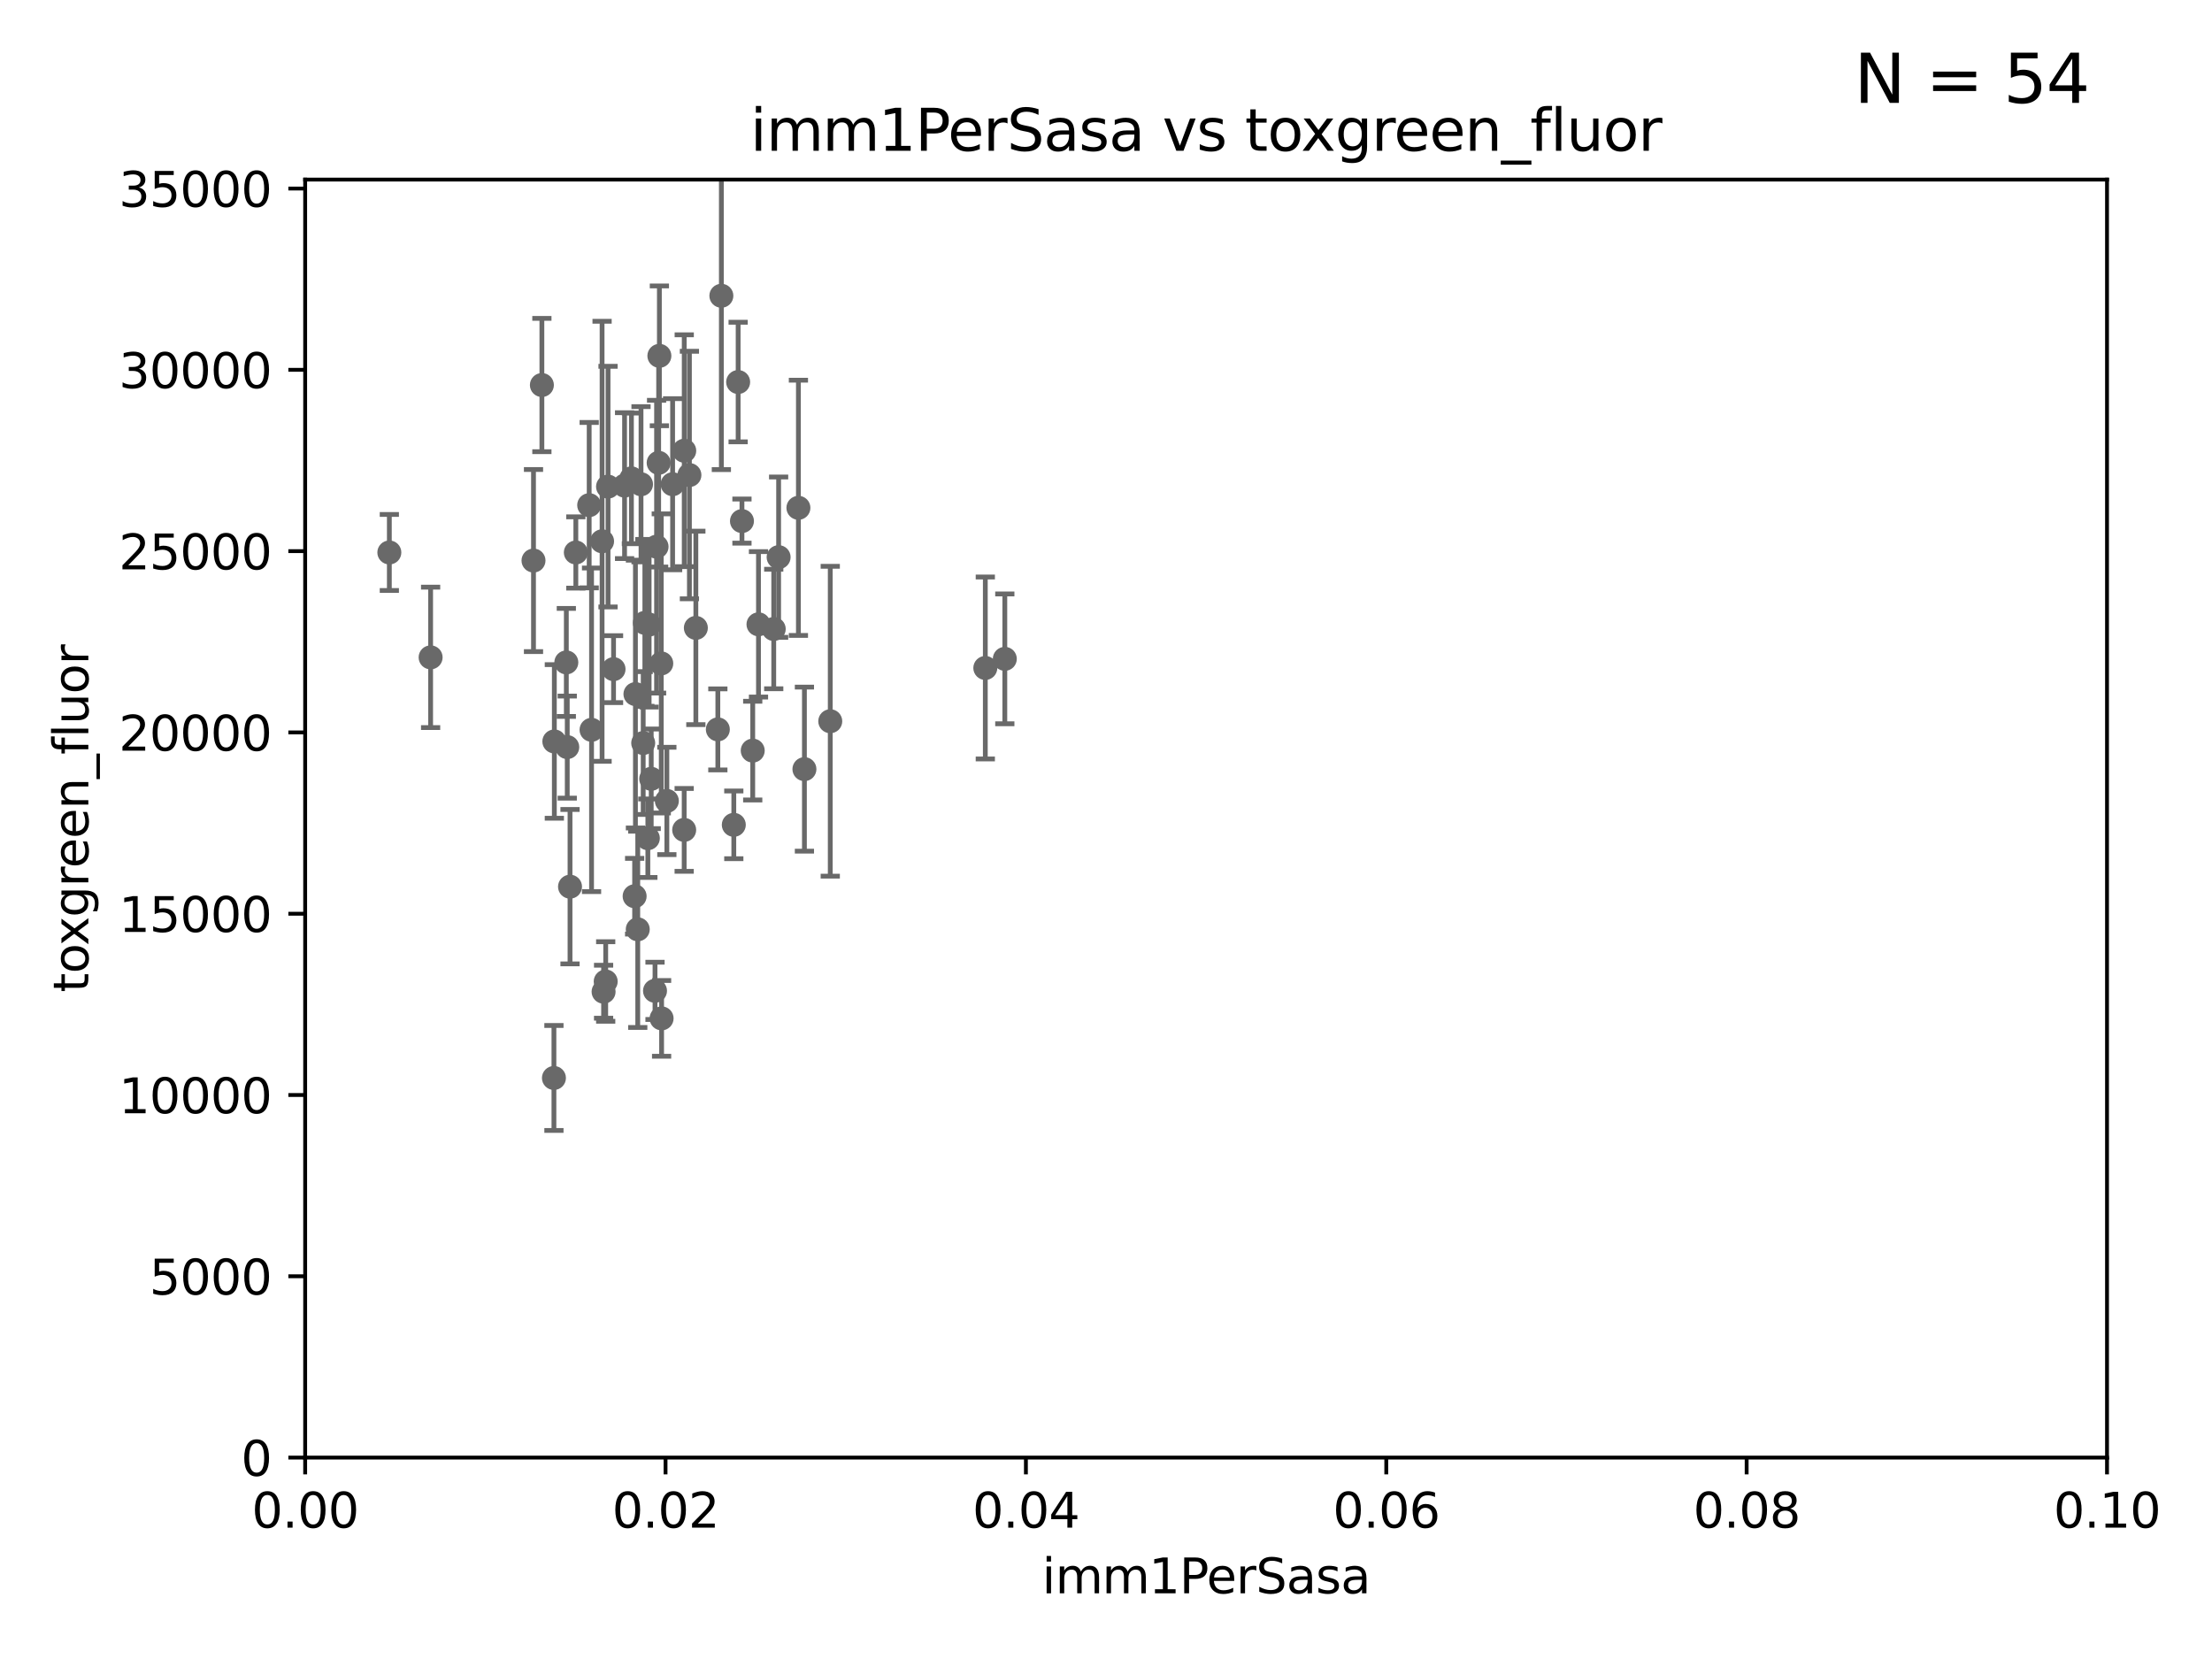 <?xml version="1.0" encoding="utf-8" standalone="no"?>
<!DOCTYPE svg PUBLIC "-//W3C//DTD SVG 1.1//EN"
  "http://www.w3.org/Graphics/SVG/1.1/DTD/svg11.dtd">
<svg xmlns:xlink="http://www.w3.org/1999/xlink" width="460.8pt" height="345.6pt" viewBox="0 0 460.8 345.6" xmlns="http://www.w3.org/2000/svg" version="1.1">
 <defs>
  <style type="text/css">*{stroke-linejoin: round; stroke-linecap: butt}</style>
 </defs>
 <g id="figure_1">
  <g id="patch_1">
   <path d="M 0 345.6 
L 460.8 345.6 
L 460.8 0 
L 0 0 
z
" style="fill: #ffffff"/>
  </g>
  <g id="axes_1">
   <g id="patch_2">
    <path d="M 63.571 303.64 
L 438.93 303.64 
L 438.93 37.411 
L 63.571 37.411 
z
" style="fill: #ffffff"/>
   </g>
   <g id="PathCollection_1">
    <defs>
     <path id="m386f25505a" d="M 0 1.118 
C 0.297 1.118 0.581 1 0.791 0.791 
C 1 0.581 1.118 0.297 1.118 0 
C 1.118 -0.297 1 -0.581 0.791 -0.791 
C 0.581 -1 0.297 -1.118 0 -1.118 
C -0.297 -1.118 -0.581 -1 -0.791 -0.791 
C -1 -0.581 -1.118 -0.297 -1.118 0 
C -1.118 0.297 -1 0.581 -0.791 0.791 
C -0.581 1 -0.297 1.118 0 1.118 
z
" style="stroke: #696969"/>
    </defs>
    <g clip-path="url(#pd15133a2b6)">
     <use xlink:href="#m386f25505a" x="81.107" y="115.09" style="fill: #696969; stroke: #696969"/>
     <use xlink:href="#m386f25505a" x="143.618" y="98.96" style="fill: #696969; stroke: #696969"/>
     <use xlink:href="#m386f25505a" x="154.563" y="108.552" style="fill: #696969; stroke: #696969"/>
     <use xlink:href="#m386f25505a" x="158.007" y="130.059" style="fill: #696969; stroke: #696969"/>
     <use xlink:href="#m386f25505a" x="153.769" y="79.585" style="fill: #696969; stroke: #696969"/>
     <use xlink:href="#m386f25505a" x="118.169" y="155.635" style="fill: #696969; stroke: #696969"/>
     <use xlink:href="#m386f25505a" x="126.179" y="204.462" style="fill: #696969; stroke: #696969"/>
     <use xlink:href="#m386f25505a" x="136.451" y="206.41" style="fill: #696969; stroke: #696969"/>
     <use xlink:href="#m386f25505a" x="142.539" y="93.895" style="fill: #696969; stroke: #696969"/>
     <use xlink:href="#m386f25505a" x="205.259" y="139.15" style="fill: #696969; stroke: #696969"/>
     <use xlink:href="#m386f25505a" x="135.66" y="162.243" style="fill: #696969; stroke: #696969"/>
     <use xlink:href="#m386f25505a" x="115.48" y="154.457" style="fill: #696969; stroke: #696969"/>
     <use xlink:href="#m386f25505a" x="138.918" y="166.847" style="fill: #696969; stroke: #696969"/>
     <use xlink:href="#m386f25505a" x="115.394" y="224.561" style="fill: #696969; stroke: #696969"/>
     <use xlink:href="#m386f25505a" x="127.813" y="139.395" style="fill: #696969; stroke: #696969"/>
     <use xlink:href="#m386f25505a" x="209.321" y="137.251" style="fill: #696969; stroke: #696969"/>
     <use xlink:href="#m386f25505a" x="117.976" y="137.993" style="fill: #696969; stroke: #696969"/>
     <use xlink:href="#m386f25505a" x="152.865" y="171.827" style="fill: #696969; stroke: #696969"/>
     <use xlink:href="#m386f25505a" x="132.856" y="193.597" style="fill: #696969; stroke: #696969"/>
     <use xlink:href="#m386f25505a" x="144.959" y="130.801" style="fill: #696969; stroke: #696969"/>
     <use xlink:href="#m386f25505a" x="132.205" y="186.7" style="fill: #696969; stroke: #696969"/>
     <use xlink:href="#m386f25505a" x="118.746" y="184.712" style="fill: #696969; stroke: #696969"/>
     <use xlink:href="#m386f25505a" x="156.807" y="156.366" style="fill: #696969; stroke: #696969"/>
     <use xlink:href="#m386f25505a" x="172.958" y="150.246" style="fill: #696969; stroke: #696969"/>
     <use xlink:href="#m386f25505a" x="122.738" y="105.234" style="fill: #696969; stroke: #696969"/>
     <use xlink:href="#m386f25505a" x="123.231" y="152.035" style="fill: #696969; stroke: #696969"/>
     <use xlink:href="#m386f25505a" x="131.536" y="99.654" style="fill: #696969; stroke: #696969"/>
     <use xlink:href="#m386f25505a" x="150.273" y="61.614" style="fill: #696969; stroke: #696969"/>
     <use xlink:href="#m386f25505a" x="126.665" y="101.372" style="fill: #696969; stroke: #696969"/>
     <use xlink:href="#m386f25505a" x="89.706" y="136.942" style="fill: #696969; stroke: #696969"/>
     <use xlink:href="#m386f25505a" x="111.138" y="116.772" style="fill: #696969; stroke: #696969"/>
     <use xlink:href="#m386f25505a" x="137.211" y="96.415" style="fill: #696969; stroke: #696969"/>
     <use xlink:href="#m386f25505a" x="119.957" y="115.091" style="fill: #696969; stroke: #696969"/>
     <use xlink:href="#m386f25505a" x="161.183" y="131.033" style="fill: #696969; stroke: #696969"/>
     <use xlink:href="#m386f25505a" x="112.885" y="80.209" style="fill: #696969; stroke: #696969"/>
     <use xlink:href="#m386f25505a" x="130.11" y="101.166" style="fill: #696969; stroke: #696969"/>
     <use xlink:href="#m386f25505a" x="137.361" y="74.129" style="fill: #696969; stroke: #696969"/>
     <use xlink:href="#m386f25505a" x="167.576" y="160.224" style="fill: #696969; stroke: #696969"/>
     <use xlink:href="#m386f25505a" x="149.54" y="151.945" style="fill: #696969; stroke: #696969"/>
     <use xlink:href="#m386f25505a" x="125.424" y="112.761" style="fill: #696969; stroke: #696969"/>
     <use xlink:href="#m386f25505a" x="132.373" y="144.591" style="fill: #696969; stroke: #696969"/>
     <use xlink:href="#m386f25505a" x="140.118" y="100.872" style="fill: #696969; stroke: #696969"/>
     <use xlink:href="#m386f25505a" x="162.201" y="116.067" style="fill: #696969; stroke: #696969"/>
     <use xlink:href="#m386f25505a" x="133.991" y="154.79" style="fill: #696969; stroke: #696969"/>
     <use xlink:href="#m386f25505a" x="133.537" y="100.88" style="fill: #696969; stroke: #696969"/>
     <use xlink:href="#m386f25505a" x="142.527" y="172.883" style="fill: #696969; stroke: #696969"/>
     <use xlink:href="#m386f25505a" x="166.324" y="105.788" style="fill: #696969; stroke: #696969"/>
     <use xlink:href="#m386f25505a" x="134.334" y="129.752" style="fill: #696969; stroke: #696969"/>
     <use xlink:href="#m386f25505a" x="135.226" y="130.114" style="fill: #696969; stroke: #696969"/>
     <use xlink:href="#m386f25505a" x="134.959" y="174.616" style="fill: #696969; stroke: #696969"/>
     <use xlink:href="#m386f25505a" x="136.777" y="113.883" style="fill: #696969; stroke: #696969"/>
     <use xlink:href="#m386f25505a" x="137.755" y="138.203" style="fill: #696969; stroke: #696969"/>
     <use xlink:href="#m386f25505a" x="125.739" y="206.592" style="fill: #696969; stroke: #696969"/>
     <use xlink:href="#m386f25505a" x="137.823" y="212.147" style="fill: #696969; stroke: #696969"/>
    </g>
   </g>
   <g id="matplotlib.axis_1">
    <g id="xtick_1">
     <g id="line2d_1">
      <defs>
       <path id="mc4a227737f" d="M 0 0 
L 0 3.5 
" style="stroke: #000000; stroke-width: 0.8"/>
      </defs>
      <g>
       <use xlink:href="#mc4a227737f" x="63.571" y="303.64" style="stroke: #000000; stroke-width: 0.8"/>
      </g>
     </g>
     <g id="text_1">
      <!-- 0.00 -->
      <g transform="translate(52.438 318.238)scale(0.1 -0.1)">
       <defs>
        <path id="DejaVuSans-30" d="M 2034 4250 
Q 1547 4250 1301 3770 
Q 1056 3291 1056 2328 
Q 1056 1369 1301 889 
Q 1547 409 2034 409 
Q 2525 409 2770 889 
Q 3016 1369 3016 2328 
Q 3016 3291 2770 3770 
Q 2525 4250 2034 4250 
z
M 2034 4750 
Q 2819 4750 3233 4129 
Q 3647 3509 3647 2328 
Q 3647 1150 3233 529 
Q 2819 -91 2034 -91 
Q 1250 -91 836 529 
Q 422 1150 422 2328 
Q 422 3509 836 4129 
Q 1250 4750 2034 4750 
z
" transform="scale(0.016)"/>
        <path id="DejaVuSans-2e" d="M 684 794 
L 1344 794 
L 1344 0 
L 684 0 
L 684 794 
z
" transform="scale(0.016)"/>
       </defs>
       <use xlink:href="#DejaVuSans-30"/>
       <use xlink:href="#DejaVuSans-2e" x="63.623"/>
       <use xlink:href="#DejaVuSans-30" x="95.41"/>
       <use xlink:href="#DejaVuSans-30" x="159.033"/>
      </g>
     </g>
    </g>
    <g id="xtick_2">
     <g id="line2d_2">
      <g>
       <use xlink:href="#mc4a227737f" x="138.643" y="303.64" style="stroke: #000000; stroke-width: 0.8"/>
      </g>
     </g>
     <g id="text_2">
      <!-- 0.02 -->
      <g transform="translate(127.51 318.238)scale(0.1 -0.1)">
       <defs>
        <path id="DejaVuSans-32" d="M 1228 531 
L 3431 531 
L 3431 0 
L 469 0 
L 469 531 
Q 828 903 1448 1529 
Q 2069 2156 2228 2338 
Q 2531 2678 2651 2914 
Q 2772 3150 2772 3378 
Q 2772 3750 2511 3984 
Q 2250 4219 1831 4219 
Q 1534 4219 1204 4116 
Q 875 4013 500 3803 
L 500 4441 
Q 881 4594 1212 4672 
Q 1544 4750 1819 4750 
Q 2544 4750 2975 4387 
Q 3406 4025 3406 3419 
Q 3406 3131 3298 2873 
Q 3191 2616 2906 2266 
Q 2828 2175 2409 1742 
Q 1991 1309 1228 531 
z
" transform="scale(0.016)"/>
       </defs>
       <use xlink:href="#DejaVuSans-30"/>
       <use xlink:href="#DejaVuSans-2e" x="63.623"/>
       <use xlink:href="#DejaVuSans-30" x="95.41"/>
       <use xlink:href="#DejaVuSans-32" x="159.033"/>
      </g>
     </g>
    </g>
    <g id="xtick_3">
     <g id="line2d_3">
      <g>
       <use xlink:href="#mc4a227737f" x="213.715" y="303.64" style="stroke: #000000; stroke-width: 0.8"/>
      </g>
     </g>
     <g id="text_3">
      <!-- 0.04 -->
      <g transform="translate(202.582 318.238)scale(0.1 -0.1)">
       <defs>
        <path id="DejaVuSans-34" d="M 2419 4116 
L 825 1625 
L 2419 1625 
L 2419 4116 
z
M 2253 4666 
L 3047 4666 
L 3047 1625 
L 3713 1625 
L 3713 1100 
L 3047 1100 
L 3047 0 
L 2419 0 
L 2419 1100 
L 313 1100 
L 313 1709 
L 2253 4666 
z
" transform="scale(0.016)"/>
       </defs>
       <use xlink:href="#DejaVuSans-30"/>
       <use xlink:href="#DejaVuSans-2e" x="63.623"/>
       <use xlink:href="#DejaVuSans-30" x="95.41"/>
       <use xlink:href="#DejaVuSans-34" x="159.033"/>
      </g>
     </g>
    </g>
    <g id="xtick_4">
     <g id="line2d_4">
      <g>
       <use xlink:href="#mc4a227737f" x="288.786" y="303.64" style="stroke: #000000; stroke-width: 0.8"/>
      </g>
     </g>
     <g id="text_4">
      <!-- 0.06 -->
      <g transform="translate(277.654 318.238)scale(0.1 -0.1)">
       <defs>
        <path id="DejaVuSans-36" d="M 2113 2584 
Q 1688 2584 1439 2293 
Q 1191 2003 1191 1497 
Q 1191 994 1439 701 
Q 1688 409 2113 409 
Q 2538 409 2786 701 
Q 3034 994 3034 1497 
Q 3034 2003 2786 2293 
Q 2538 2584 2113 2584 
z
M 3366 4563 
L 3366 3988 
Q 3128 4100 2886 4159 
Q 2644 4219 2406 4219 
Q 1781 4219 1451 3797 
Q 1122 3375 1075 2522 
Q 1259 2794 1537 2939 
Q 1816 3084 2150 3084 
Q 2853 3084 3261 2657 
Q 3669 2231 3669 1497 
Q 3669 778 3244 343 
Q 2819 -91 2113 -91 
Q 1303 -91 875 529 
Q 447 1150 447 2328 
Q 447 3434 972 4092 
Q 1497 4750 2381 4750 
Q 2619 4750 2861 4703 
Q 3103 4656 3366 4563 
z
" transform="scale(0.016)"/>
       </defs>
       <use xlink:href="#DejaVuSans-30"/>
       <use xlink:href="#DejaVuSans-2e" x="63.623"/>
       <use xlink:href="#DejaVuSans-30" x="95.41"/>
       <use xlink:href="#DejaVuSans-36" x="159.033"/>
      </g>
     </g>
    </g>
    <g id="xtick_5">
     <g id="line2d_5">
      <g>
       <use xlink:href="#mc4a227737f" x="363.858" y="303.64" style="stroke: #000000; stroke-width: 0.8"/>
      </g>
     </g>
     <g id="text_5">
      <!-- 0.08 -->
      <g transform="translate(352.725 318.238)scale(0.1 -0.1)">
       <defs>
        <path id="DejaVuSans-38" d="M 2034 2216 
Q 1584 2216 1326 1975 
Q 1069 1734 1069 1313 
Q 1069 891 1326 650 
Q 1584 409 2034 409 
Q 2484 409 2743 651 
Q 3003 894 3003 1313 
Q 3003 1734 2745 1975 
Q 2488 2216 2034 2216 
z
M 1403 2484 
Q 997 2584 770 2862 
Q 544 3141 544 3541 
Q 544 4100 942 4425 
Q 1341 4750 2034 4750 
Q 2731 4750 3128 4425 
Q 3525 4100 3525 3541 
Q 3525 3141 3298 2862 
Q 3072 2584 2669 2484 
Q 3125 2378 3379 2068 
Q 3634 1759 3634 1313 
Q 3634 634 3220 271 
Q 2806 -91 2034 -91 
Q 1263 -91 848 271 
Q 434 634 434 1313 
Q 434 1759 690 2068 
Q 947 2378 1403 2484 
z
M 1172 3481 
Q 1172 3119 1398 2916 
Q 1625 2713 2034 2713 
Q 2441 2713 2670 2916 
Q 2900 3119 2900 3481 
Q 2900 3844 2670 4047 
Q 2441 4250 2034 4250 
Q 1625 4250 1398 4047 
Q 1172 3844 1172 3481 
z
" transform="scale(0.016)"/>
       </defs>
       <use xlink:href="#DejaVuSans-30"/>
       <use xlink:href="#DejaVuSans-2e" x="63.623"/>
       <use xlink:href="#DejaVuSans-30" x="95.41"/>
       <use xlink:href="#DejaVuSans-38" x="159.033"/>
      </g>
     </g>
    </g>
    <g id="xtick_6">
     <g id="line2d_6">
      <g>
       <use xlink:href="#mc4a227737f" x="438.93" y="303.64" style="stroke: #000000; stroke-width: 0.8"/>
      </g>
     </g>
     <g id="text_6">
      <!-- 0.10 -->
      <g transform="translate(427.797 318.238)scale(0.1 -0.1)">
       <defs>
        <path id="DejaVuSans-31" d="M 794 531 
L 1825 531 
L 1825 4091 
L 703 3866 
L 703 4441 
L 1819 4666 
L 2450 4666 
L 2450 531 
L 3481 531 
L 3481 0 
L 794 0 
L 794 531 
z
" transform="scale(0.016)"/>
       </defs>
       <use xlink:href="#DejaVuSans-30"/>
       <use xlink:href="#DejaVuSans-2e" x="63.623"/>
       <use xlink:href="#DejaVuSans-31" x="95.41"/>
       <use xlink:href="#DejaVuSans-30" x="159.033"/>
      </g>
     </g>
    </g>
    <g id="text_7">
     <!-- imm1PerSasa -->
     <g transform="translate(217.067 331.917)scale(0.1 -0.1)">
      <defs>
       <path id="DejaVuSans-69" d="M 603 3500 
L 1178 3500 
L 1178 0 
L 603 0 
L 603 3500 
z
M 603 4863 
L 1178 4863 
L 1178 4134 
L 603 4134 
L 603 4863 
z
" transform="scale(0.016)"/>
       <path id="DejaVuSans-6d" d="M 3328 2828 
Q 3544 3216 3844 3400 
Q 4144 3584 4550 3584 
Q 5097 3584 5394 3201 
Q 5691 2819 5691 2113 
L 5691 0 
L 5113 0 
L 5113 2094 
Q 5113 2597 4934 2840 
Q 4756 3084 4391 3084 
Q 3944 3084 3684 2787 
Q 3425 2491 3425 1978 
L 3425 0 
L 2847 0 
L 2847 2094 
Q 2847 2600 2669 2842 
Q 2491 3084 2119 3084 
Q 1678 3084 1418 2786 
Q 1159 2488 1159 1978 
L 1159 0 
L 581 0 
L 581 3500 
L 1159 3500 
L 1159 2956 
Q 1356 3278 1631 3431 
Q 1906 3584 2284 3584 
Q 2666 3584 2933 3390 
Q 3200 3197 3328 2828 
z
" transform="scale(0.016)"/>
       <path id="DejaVuSans-50" d="M 1259 4147 
L 1259 2394 
L 2053 2394 
Q 2494 2394 2734 2622 
Q 2975 2850 2975 3272 
Q 2975 3691 2734 3919 
Q 2494 4147 2053 4147 
L 1259 4147 
z
M 628 4666 
L 2053 4666 
Q 2838 4666 3239 4311 
Q 3641 3956 3641 3272 
Q 3641 2581 3239 2228 
Q 2838 1875 2053 1875 
L 1259 1875 
L 1259 0 
L 628 0 
L 628 4666 
z
" transform="scale(0.016)"/>
       <path id="DejaVuSans-65" d="M 3597 1894 
L 3597 1613 
L 953 1613 
Q 991 1019 1311 708 
Q 1631 397 2203 397 
Q 2534 397 2845 478 
Q 3156 559 3463 722 
L 3463 178 
Q 3153 47 2828 -22 
Q 2503 -91 2169 -91 
Q 1331 -91 842 396 
Q 353 884 353 1716 
Q 353 2575 817 3079 
Q 1281 3584 2069 3584 
Q 2775 3584 3186 3129 
Q 3597 2675 3597 1894 
z
M 3022 2063 
Q 3016 2534 2758 2815 
Q 2500 3097 2075 3097 
Q 1594 3097 1305 2825 
Q 1016 2553 972 2059 
L 3022 2063 
z
" transform="scale(0.016)"/>
       <path id="DejaVuSans-72" d="M 2631 2963 
Q 2534 3019 2420 3045 
Q 2306 3072 2169 3072 
Q 1681 3072 1420 2755 
Q 1159 2438 1159 1844 
L 1159 0 
L 581 0 
L 581 3500 
L 1159 3500 
L 1159 2956 
Q 1341 3275 1631 3429 
Q 1922 3584 2338 3584 
Q 2397 3584 2469 3576 
Q 2541 3569 2628 3553 
L 2631 2963 
z
" transform="scale(0.016)"/>
       <path id="DejaVuSans-53" d="M 3425 4513 
L 3425 3897 
Q 3066 4069 2747 4153 
Q 2428 4238 2131 4238 
Q 1616 4238 1336 4038 
Q 1056 3838 1056 3469 
Q 1056 3159 1242 3001 
Q 1428 2844 1947 2747 
L 2328 2669 
Q 3034 2534 3370 2195 
Q 3706 1856 3706 1288 
Q 3706 609 3251 259 
Q 2797 -91 1919 -91 
Q 1588 -91 1214 -16 
Q 841 59 441 206 
L 441 856 
Q 825 641 1194 531 
Q 1563 422 1919 422 
Q 2459 422 2753 634 
Q 3047 847 3047 1241 
Q 3047 1584 2836 1778 
Q 2625 1972 2144 2069 
L 1759 2144 
Q 1053 2284 737 2584 
Q 422 2884 422 3419 
Q 422 4038 858 4394 
Q 1294 4750 2059 4750 
Q 2388 4750 2728 4690 
Q 3069 4631 3425 4513 
z
" transform="scale(0.016)"/>
       <path id="DejaVuSans-61" d="M 2194 1759 
Q 1497 1759 1228 1600 
Q 959 1441 959 1056 
Q 959 750 1161 570 
Q 1363 391 1709 391 
Q 2188 391 2477 730 
Q 2766 1069 2766 1631 
L 2766 1759 
L 2194 1759 
z
M 3341 1997 
L 3341 0 
L 2766 0 
L 2766 531 
Q 2569 213 2275 61 
Q 1981 -91 1556 -91 
Q 1019 -91 701 211 
Q 384 513 384 1019 
Q 384 1609 779 1909 
Q 1175 2209 1959 2209 
L 2766 2209 
L 2766 2266 
Q 2766 2663 2505 2880 
Q 2244 3097 1772 3097 
Q 1472 3097 1187 3025 
Q 903 2953 641 2809 
L 641 3341 
Q 956 3463 1253 3523 
Q 1550 3584 1831 3584 
Q 2591 3584 2966 3190 
Q 3341 2797 3341 1997 
z
" transform="scale(0.016)"/>
       <path id="DejaVuSans-73" d="M 2834 3397 
L 2834 2853 
Q 2591 2978 2328 3040 
Q 2066 3103 1784 3103 
Q 1356 3103 1142 2972 
Q 928 2841 928 2578 
Q 928 2378 1081 2264 
Q 1234 2150 1697 2047 
L 1894 2003 
Q 2506 1872 2764 1633 
Q 3022 1394 3022 966 
Q 3022 478 2636 193 
Q 2250 -91 1575 -91 
Q 1294 -91 989 -36 
Q 684 19 347 128 
L 347 722 
Q 666 556 975 473 
Q 1284 391 1588 391 
Q 1994 391 2212 530 
Q 2431 669 2431 922 
Q 2431 1156 2273 1281 
Q 2116 1406 1581 1522 
L 1381 1569 
Q 847 1681 609 1914 
Q 372 2147 372 2553 
Q 372 3047 722 3315 
Q 1072 3584 1716 3584 
Q 2034 3584 2315 3537 
Q 2597 3491 2834 3397 
z
" transform="scale(0.016)"/>
      </defs>
      <use xlink:href="#DejaVuSans-69"/>
      <use xlink:href="#DejaVuSans-6d" x="27.783"/>
      <use xlink:href="#DejaVuSans-6d" x="125.195"/>
      <use xlink:href="#DejaVuSans-31" x="222.607"/>
      <use xlink:href="#DejaVuSans-50" x="286.23"/>
      <use xlink:href="#DejaVuSans-65" x="342.908"/>
      <use xlink:href="#DejaVuSans-72" x="404.432"/>
      <use xlink:href="#DejaVuSans-53" x="445.545"/>
      <use xlink:href="#DejaVuSans-61" x="509.021"/>
      <use xlink:href="#DejaVuSans-73" x="570.301"/>
      <use xlink:href="#DejaVuSans-61" x="622.4"/>
     </g>
    </g>
   </g>
   <g id="matplotlib.axis_2">
    <g id="ytick_1">
     <g id="line2d_7">
      <defs>
       <path id="mecf20e021c" d="M 0 0 
L -3.5 0 
" style="stroke: #000000; stroke-width: 0.8"/>
      </defs>
      <g>
       <use xlink:href="#mecf20e021c" x="63.571" y="303.64" style="stroke: #000000; stroke-width: 0.8"/>
      </g>
     </g>
     <g id="text_8">
      <!-- 0 -->
      <g transform="translate(50.209 307.439)scale(0.1 -0.1)">
       <use xlink:href="#DejaVuSans-30"/>
      </g>
     </g>
    </g>
    <g id="ytick_2">
     <g id="line2d_8">
      <g>
       <use xlink:href="#mecf20e021c" x="63.571" y="265.874" style="stroke: #000000; stroke-width: 0.8"/>
      </g>
     </g>
     <g id="text_9">
      <!-- 5000 -->
      <g transform="translate(31.121 269.673)scale(0.1 -0.1)">
       <defs>
        <path id="DejaVuSans-35" d="M 691 4666 
L 3169 4666 
L 3169 4134 
L 1269 4134 
L 1269 2991 
Q 1406 3038 1543 3061 
Q 1681 3084 1819 3084 
Q 2600 3084 3056 2656 
Q 3513 2228 3513 1497 
Q 3513 744 3044 326 
Q 2575 -91 1722 -91 
Q 1428 -91 1123 -41 
Q 819 9 494 109 
L 494 744 
Q 775 591 1075 516 
Q 1375 441 1709 441 
Q 2250 441 2565 725 
Q 2881 1009 2881 1497 
Q 2881 1984 2565 2268 
Q 2250 2553 1709 2553 
Q 1456 2553 1204 2497 
Q 953 2441 691 2322 
L 691 4666 
z
" transform="scale(0.016)"/>
       </defs>
       <use xlink:href="#DejaVuSans-35"/>
       <use xlink:href="#DejaVuSans-30" x="63.623"/>
       <use xlink:href="#DejaVuSans-30" x="127.246"/>
       <use xlink:href="#DejaVuSans-30" x="190.869"/>
      </g>
     </g>
    </g>
    <g id="ytick_3">
     <g id="line2d_9">
      <g>
       <use xlink:href="#mecf20e021c" x="63.571" y="228.108" style="stroke: #000000; stroke-width: 0.8"/>
      </g>
     </g>
     <g id="text_10">
      <!-- 10000 -->
      <g transform="translate(24.759 231.907)scale(0.1 -0.1)">
       <use xlink:href="#DejaVuSans-31"/>
       <use xlink:href="#DejaVuSans-30" x="63.623"/>
       <use xlink:href="#DejaVuSans-30" x="127.246"/>
       <use xlink:href="#DejaVuSans-30" x="190.869"/>
       <use xlink:href="#DejaVuSans-30" x="254.492"/>
      </g>
     </g>
    </g>
    <g id="ytick_4">
     <g id="line2d_10">
      <g>
       <use xlink:href="#mecf20e021c" x="63.571" y="190.342" style="stroke: #000000; stroke-width: 0.8"/>
      </g>
     </g>
     <g id="text_11">
      <!-- 15000 -->
      <g transform="translate(24.759 194.141)scale(0.1 -0.1)">
       <use xlink:href="#DejaVuSans-31"/>
       <use xlink:href="#DejaVuSans-35" x="63.623"/>
       <use xlink:href="#DejaVuSans-30" x="127.246"/>
       <use xlink:href="#DejaVuSans-30" x="190.869"/>
       <use xlink:href="#DejaVuSans-30" x="254.492"/>
      </g>
     </g>
    </g>
    <g id="ytick_5">
     <g id="line2d_11">
      <g>
       <use xlink:href="#mecf20e021c" x="63.571" y="152.576" style="stroke: #000000; stroke-width: 0.8"/>
      </g>
     </g>
     <g id="text_12">
      <!-- 20000 -->
      <g transform="translate(24.759 156.375)scale(0.1 -0.1)">
       <use xlink:href="#DejaVuSans-32"/>
       <use xlink:href="#DejaVuSans-30" x="63.623"/>
       <use xlink:href="#DejaVuSans-30" x="127.246"/>
       <use xlink:href="#DejaVuSans-30" x="190.869"/>
       <use xlink:href="#DejaVuSans-30" x="254.492"/>
      </g>
     </g>
    </g>
    <g id="ytick_6">
     <g id="line2d_12">
      <g>
       <use xlink:href="#mecf20e021c" x="63.571" y="114.81" style="stroke: #000000; stroke-width: 0.8"/>
      </g>
     </g>
     <g id="text_13">
      <!-- 25000 -->
      <g transform="translate(24.759 118.609)scale(0.1 -0.1)">
       <use xlink:href="#DejaVuSans-32"/>
       <use xlink:href="#DejaVuSans-35" x="63.623"/>
       <use xlink:href="#DejaVuSans-30" x="127.246"/>
       <use xlink:href="#DejaVuSans-30" x="190.869"/>
       <use xlink:href="#DejaVuSans-30" x="254.492"/>
      </g>
     </g>
    </g>
    <g id="ytick_7">
     <g id="line2d_13">
      <g>
       <use xlink:href="#mecf20e021c" x="63.571" y="77.044" style="stroke: #000000; stroke-width: 0.8"/>
      </g>
     </g>
     <g id="text_14">
      <!-- 30000 -->
      <g transform="translate(24.759 80.844)scale(0.1 -0.1)">
       <defs>
        <path id="DejaVuSans-33" d="M 2597 2516 
Q 3050 2419 3304 2112 
Q 3559 1806 3559 1356 
Q 3559 666 3084 287 
Q 2609 -91 1734 -91 
Q 1441 -91 1130 -33 
Q 819 25 488 141 
L 488 750 
Q 750 597 1062 519 
Q 1375 441 1716 441 
Q 2309 441 2620 675 
Q 2931 909 2931 1356 
Q 2931 1769 2642 2001 
Q 2353 2234 1838 2234 
L 1294 2234 
L 1294 2753 
L 1863 2753 
Q 2328 2753 2575 2939 
Q 2822 3125 2822 3475 
Q 2822 3834 2567 4026 
Q 2313 4219 1838 4219 
Q 1578 4219 1281 4162 
Q 984 4106 628 3988 
L 628 4550 
Q 988 4650 1302 4700 
Q 1616 4750 1894 4750 
Q 2613 4750 3031 4423 
Q 3450 4097 3450 3541 
Q 3450 3153 3228 2886 
Q 3006 2619 2597 2516 
z
" transform="scale(0.016)"/>
       </defs>
       <use xlink:href="#DejaVuSans-33"/>
       <use xlink:href="#DejaVuSans-30" x="63.623"/>
       <use xlink:href="#DejaVuSans-30" x="127.246"/>
       <use xlink:href="#DejaVuSans-30" x="190.869"/>
       <use xlink:href="#DejaVuSans-30" x="254.492"/>
      </g>
     </g>
    </g>
    <g id="ytick_8">
     <g id="line2d_14">
      <g>
       <use xlink:href="#mecf20e021c" x="63.571" y="39.278" style="stroke: #000000; stroke-width: 0.8"/>
      </g>
     </g>
     <g id="text_15">
      <!-- 35000 -->
      <g transform="translate(24.759 43.078)scale(0.1 -0.1)">
       <use xlink:href="#DejaVuSans-33"/>
       <use xlink:href="#DejaVuSans-35" x="63.623"/>
       <use xlink:href="#DejaVuSans-30" x="127.246"/>
       <use xlink:href="#DejaVuSans-30" x="190.869"/>
       <use xlink:href="#DejaVuSans-30" x="254.492"/>
      </g>
     </g>
    </g>
    <g id="text_16">
     <!-- toxgreen_fluor -->
     <g transform="translate(18.401 206.72)rotate(-90)scale(0.1 -0.1)">
      <defs>
       <path id="DejaVuSans-74" d="M 1172 4494 
L 1172 3500 
L 2356 3500 
L 2356 3053 
L 1172 3053 
L 1172 1153 
Q 1172 725 1289 603 
Q 1406 481 1766 481 
L 2356 481 
L 2356 0 
L 1766 0 
Q 1100 0 847 248 
Q 594 497 594 1153 
L 594 3053 
L 172 3053 
L 172 3500 
L 594 3500 
L 594 4494 
L 1172 4494 
z
" transform="scale(0.016)"/>
       <path id="DejaVuSans-6f" d="M 1959 3097 
Q 1497 3097 1228 2736 
Q 959 2375 959 1747 
Q 959 1119 1226 758 
Q 1494 397 1959 397 
Q 2419 397 2687 759 
Q 2956 1122 2956 1747 
Q 2956 2369 2687 2733 
Q 2419 3097 1959 3097 
z
M 1959 3584 
Q 2709 3584 3137 3096 
Q 3566 2609 3566 1747 
Q 3566 888 3137 398 
Q 2709 -91 1959 -91 
Q 1206 -91 779 398 
Q 353 888 353 1747 
Q 353 2609 779 3096 
Q 1206 3584 1959 3584 
z
" transform="scale(0.016)"/>
       <path id="DejaVuSans-78" d="M 3513 3500 
L 2247 1797 
L 3578 0 
L 2900 0 
L 1881 1375 
L 863 0 
L 184 0 
L 1544 1831 
L 300 3500 
L 978 3500 
L 1906 2253 
L 2834 3500 
L 3513 3500 
z
" transform="scale(0.016)"/>
       <path id="DejaVuSans-67" d="M 2906 1791 
Q 2906 2416 2648 2759 
Q 2391 3103 1925 3103 
Q 1463 3103 1205 2759 
Q 947 2416 947 1791 
Q 947 1169 1205 825 
Q 1463 481 1925 481 
Q 2391 481 2648 825 
Q 2906 1169 2906 1791 
z
M 3481 434 
Q 3481 -459 3084 -895 
Q 2688 -1331 1869 -1331 
Q 1566 -1331 1297 -1286 
Q 1028 -1241 775 -1147 
L 775 -588 
Q 1028 -725 1275 -790 
Q 1522 -856 1778 -856 
Q 2344 -856 2625 -561 
Q 2906 -266 2906 331 
L 2906 616 
Q 2728 306 2450 153 
Q 2172 0 1784 0 
Q 1141 0 747 490 
Q 353 981 353 1791 
Q 353 2603 747 3093 
Q 1141 3584 1784 3584 
Q 2172 3584 2450 3431 
Q 2728 3278 2906 2969 
L 2906 3500 
L 3481 3500 
L 3481 434 
z
" transform="scale(0.016)"/>
       <path id="DejaVuSans-6e" d="M 3513 2113 
L 3513 0 
L 2938 0 
L 2938 2094 
Q 2938 2591 2744 2837 
Q 2550 3084 2163 3084 
Q 1697 3084 1428 2787 
Q 1159 2491 1159 1978 
L 1159 0 
L 581 0 
L 581 3500 
L 1159 3500 
L 1159 2956 
Q 1366 3272 1645 3428 
Q 1925 3584 2291 3584 
Q 2894 3584 3203 3211 
Q 3513 2838 3513 2113 
z
" transform="scale(0.016)"/>
       <path id="DejaVuSans-5f" d="M 3263 -1063 
L 3263 -1509 
L -63 -1509 
L -63 -1063 
L 3263 -1063 
z
" transform="scale(0.016)"/>
       <path id="DejaVuSans-66" d="M 2375 4863 
L 2375 4384 
L 1825 4384 
Q 1516 4384 1395 4259 
Q 1275 4134 1275 3809 
L 1275 3500 
L 2222 3500 
L 2222 3053 
L 1275 3053 
L 1275 0 
L 697 0 
L 697 3053 
L 147 3053 
L 147 3500 
L 697 3500 
L 697 3744 
Q 697 4328 969 4595 
Q 1241 4863 1831 4863 
L 2375 4863 
z
" transform="scale(0.016)"/>
       <path id="DejaVuSans-6c" d="M 603 4863 
L 1178 4863 
L 1178 0 
L 603 0 
L 603 4863 
z
" transform="scale(0.016)"/>
       <path id="DejaVuSans-75" d="M 544 1381 
L 544 3500 
L 1119 3500 
L 1119 1403 
Q 1119 906 1312 657 
Q 1506 409 1894 409 
Q 2359 409 2629 706 
Q 2900 1003 2900 1516 
L 2900 3500 
L 3475 3500 
L 3475 0 
L 2900 0 
L 2900 538 
Q 2691 219 2414 64 
Q 2138 -91 1772 -91 
Q 1169 -91 856 284 
Q 544 659 544 1381 
z
M 1991 3584 
L 1991 3584 
z
" transform="scale(0.016)"/>
      </defs>
      <use xlink:href="#DejaVuSans-74"/>
      <use xlink:href="#DejaVuSans-6f" x="39.209"/>
      <use xlink:href="#DejaVuSans-78" x="97.266"/>
      <use xlink:href="#DejaVuSans-67" x="156.445"/>
      <use xlink:href="#DejaVuSans-72" x="219.922"/>
      <use xlink:href="#DejaVuSans-65" x="258.785"/>
      <use xlink:href="#DejaVuSans-65" x="320.309"/>
      <use xlink:href="#DejaVuSans-6e" x="381.832"/>
      <use xlink:href="#DejaVuSans-5f" x="445.211"/>
      <use xlink:href="#DejaVuSans-66" x="495.211"/>
      <use xlink:href="#DejaVuSans-6c" x="530.416"/>
      <use xlink:href="#DejaVuSans-75" x="558.199"/>
      <use xlink:href="#DejaVuSans-6f" x="621.578"/>
      <use xlink:href="#DejaVuSans-72" x="682.76"/>
     </g>
    </g>
   </g>
   <g id="LineCollection_1">
    <path d="M 81.107 123.008 
L 81.107 107.171 
" clip-path="url(#pd15133a2b6)" style="fill: none; stroke: #696969"/>
    <path d="M 143.618 124.744 
L 143.618 73.175 
" clip-path="url(#pd15133a2b6)" style="fill: none; stroke: #696969"/>
    <path d="M 154.563 113.148 
L 154.563 103.957 
" clip-path="url(#pd15133a2b6)" style="fill: none; stroke: #696969"/>
    <path d="M 158.007 145.209 
L 158.007 114.909 
" clip-path="url(#pd15133a2b6)" style="fill: none; stroke: #696969"/>
    <path d="M 153.769 92.04 
L 153.769 67.13 
" clip-path="url(#pd15133a2b6)" style="fill: none; stroke: #696969"/>
    <path d="M 118.169 166.268 
L 118.169 145.002 
" clip-path="url(#pd15133a2b6)" style="fill: none; stroke: #696969"/>
    <path d="M 126.179 212.746 
L 126.179 196.178 
" clip-path="url(#pd15133a2b6)" style="fill: none; stroke: #696969"/>
    <path d="M 136.451 212.375 
L 136.451 200.445 
" clip-path="url(#pd15133a2b6)" style="fill: none; stroke: #696969"/>
    <path d="M 142.539 118.044 
L 142.539 69.747 
" clip-path="url(#pd15133a2b6)" style="fill: none; stroke: #696969"/>
    <path d="M 205.259 158.1 
L 205.259 120.201 
" clip-path="url(#pd15133a2b6)" style="fill: none; stroke: #696969"/>
    <path d="M 135.66 172.618 
L 135.66 151.867 
" clip-path="url(#pd15133a2b6)" style="fill: none; stroke: #696969"/>
    <path d="M 115.48 170.456 
L 115.48 138.458 
" clip-path="url(#pd15133a2b6)" style="fill: none; stroke: #696969"/>
    <path d="M 138.918 178.027 
L 138.918 155.668 
" clip-path="url(#pd15133a2b6)" style="fill: none; stroke: #696969"/>
    <path d="M 115.394 235.496 
L 115.394 213.627 
" clip-path="url(#pd15133a2b6)" style="fill: none; stroke: #696969"/>
    <path d="M 127.813 146.369 
L 127.813 132.42 
" clip-path="url(#pd15133a2b6)" style="fill: none; stroke: #696969"/>
    <path d="M 209.321 150.773 
L 209.321 123.729 
" clip-path="url(#pd15133a2b6)" style="fill: none; stroke: #696969"/>
    <path d="M 117.976 149.246 
L 117.976 126.741 
" clip-path="url(#pd15133a2b6)" style="fill: none; stroke: #696969"/>
    <path d="M 152.865 178.879 
L 152.865 164.775 
" clip-path="url(#pd15133a2b6)" style="fill: none; stroke: #696969"/>
    <path d="M 132.856 214.035 
L 132.856 173.16 
" clip-path="url(#pd15133a2b6)" style="fill: none; stroke: #696969"/>
    <path d="M 144.959 150.951 
L 144.959 110.652 
" clip-path="url(#pd15133a2b6)" style="fill: none; stroke: #696969"/>
    <path d="M 132.205 194.587 
L 132.205 178.814 
" clip-path="url(#pd15133a2b6)" style="fill: none; stroke: #696969"/>
    <path d="M 118.746 200.794 
L 118.746 168.63 
" clip-path="url(#pd15133a2b6)" style="fill: none; stroke: #696969"/>
    <path d="M 156.807 166.65 
L 156.807 146.083 
" clip-path="url(#pd15133a2b6)" style="fill: none; stroke: #696969"/>
    <path d="M 172.958 182.519 
L 172.958 117.972 
" clip-path="url(#pd15133a2b6)" style="fill: none; stroke: #696969"/>
    <path d="M 122.738 122.461 
L 122.738 88.007 
" clip-path="url(#pd15133a2b6)" style="fill: none; stroke: #696969"/>
    <path d="M 123.231 185.743 
L 123.231 118.327 
" clip-path="url(#pd15133a2b6)" style="fill: none; stroke: #696969"/>
    <path d="M 131.536 113.257 
L 131.536 86.051 
" clip-path="url(#pd15133a2b6)" style="fill: none; stroke: #696969"/>
    <path d="M 150.273 97.825 
L 150.273 25.402 
" clip-path="url(#pd15133a2b6)" style="fill: none; stroke: #696969"/>
    <path d="M 126.665 126.436 
L 126.665 76.309 
" clip-path="url(#pd15133a2b6)" style="fill: none; stroke: #696969"/>
    <path d="M 89.706 151.57 
L 89.706 122.315 
" clip-path="url(#pd15133a2b6)" style="fill: none; stroke: #696969"/>
    <path d="M 111.138 135.741 
L 111.138 97.804 
" clip-path="url(#pd15133a2b6)" style="fill: none; stroke: #696969"/>
    <path d="M 137.211 118.115 
L 137.211 74.714 
" clip-path="url(#pd15133a2b6)" style="fill: none; stroke: #696969"/>
    <path d="M 119.957 122.516 
L 119.957 107.666 
" clip-path="url(#pd15133a2b6)" style="fill: none; stroke: #696969"/>
    <path d="M 161.183 143.479 
L 161.183 118.586 
" clip-path="url(#pd15133a2b6)" style="fill: none; stroke: #696969"/>
    <path d="M 112.885 94.094 
L 112.885 66.324 
" clip-path="url(#pd15133a2b6)" style="fill: none; stroke: #696969"/>
    <path d="M 130.11 116.358 
L 130.11 85.973 
" clip-path="url(#pd15133a2b6)" style="fill: none; stroke: #696969"/>
    <path d="M 137.361 88.692 
L 137.361 59.566 
" clip-path="url(#pd15133a2b6)" style="fill: none; stroke: #696969"/>
    <path d="M 167.576 177.314 
L 167.576 143.135 
" clip-path="url(#pd15133a2b6)" style="fill: none; stroke: #696969"/>
    <path d="M 149.54 160.385 
L 149.54 143.505 
" clip-path="url(#pd15133a2b6)" style="fill: none; stroke: #696969"/>
    <path d="M 125.424 158.597 
L 125.424 66.926 
" clip-path="url(#pd15133a2b6)" style="fill: none; stroke: #696969"/>
    <path d="M 132.373 172.484 
L 132.373 116.697 
" clip-path="url(#pd15133a2b6)" style="fill: none; stroke: #696969"/>
    <path d="M 140.118 118.692 
L 140.118 83.052 
" clip-path="url(#pd15133a2b6)" style="fill: none; stroke: #696969"/>
    <path d="M 162.201 132.771 
L 162.201 99.364 
" clip-path="url(#pd15133a2b6)" style="fill: none; stroke: #696969"/>
    <path d="M 133.991 169.67 
L 133.991 139.91 
" clip-path="url(#pd15133a2b6)" style="fill: none; stroke: #696969"/>
    <path d="M 133.537 117.048 
L 133.537 84.711 
" clip-path="url(#pd15133a2b6)" style="fill: none; stroke: #696969"/>
    <path d="M 142.527 181.512 
L 142.527 164.255 
" clip-path="url(#pd15133a2b6)" style="fill: none; stroke: #696969"/>
    <path d="M 166.324 132.373 
L 166.324 79.202 
" clip-path="url(#pd15133a2b6)" style="fill: none; stroke: #696969"/>
    <path d="M 134.334 147.136 
L 134.334 112.367 
" clip-path="url(#pd15133a2b6)" style="fill: none; stroke: #696969"/>
    <path d="M 135.226 147.286 
L 135.226 112.943 
" clip-path="url(#pd15133a2b6)" style="fill: none; stroke: #696969"/>
    <path d="M 134.959 182.79 
L 134.959 166.441 
" clip-path="url(#pd15133a2b6)" style="fill: none; stroke: #696969"/>
    <path d="M 136.777 144.378 
L 136.777 83.389 
" clip-path="url(#pd15133a2b6)" style="fill: none; stroke: #696969"/>
    <path d="M 137.755 169.362 
L 137.755 107.043 
" clip-path="url(#pd15133a2b6)" style="fill: none; stroke: #696969"/>
    <path d="M 125.739 212.112 
L 125.739 201.073 
" clip-path="url(#pd15133a2b6)" style="fill: none; stroke: #696969"/>
    <path d="M 137.823 220.035 
L 137.823 204.259 
" clip-path="url(#pd15133a2b6)" style="fill: none; stroke: #696969"/>
   </g>
   <g id="line2d_15">
    <defs>
     <path id="m08aa237aa7" d="M 2 0 
L -2 -0 
" style="stroke: #696969"/>
    </defs>
    <g clip-path="url(#pd15133a2b6)">
     <use xlink:href="#m08aa237aa7" x="81.107" y="123.008" style="fill: #696969; stroke: #696969"/>
     <use xlink:href="#m08aa237aa7" x="143.618" y="124.744" style="fill: #696969; stroke: #696969"/>
     <use xlink:href="#m08aa237aa7" x="154.563" y="113.148" style="fill: #696969; stroke: #696969"/>
     <use xlink:href="#m08aa237aa7" x="158.007" y="145.209" style="fill: #696969; stroke: #696969"/>
     <use xlink:href="#m08aa237aa7" x="153.769" y="92.04" style="fill: #696969; stroke: #696969"/>
     <use xlink:href="#m08aa237aa7" x="118.169" y="166.268" style="fill: #696969; stroke: #696969"/>
     <use xlink:href="#m08aa237aa7" x="126.179" y="212.746" style="fill: #696969; stroke: #696969"/>
     <use xlink:href="#m08aa237aa7" x="136.451" y="212.375" style="fill: #696969; stroke: #696969"/>
     <use xlink:href="#m08aa237aa7" x="142.539" y="118.044" style="fill: #696969; stroke: #696969"/>
     <use xlink:href="#m08aa237aa7" x="205.259" y="158.1" style="fill: #696969; stroke: #696969"/>
     <use xlink:href="#m08aa237aa7" x="135.66" y="172.618" style="fill: #696969; stroke: #696969"/>
     <use xlink:href="#m08aa237aa7" x="115.48" y="170.456" style="fill: #696969; stroke: #696969"/>
     <use xlink:href="#m08aa237aa7" x="138.918" y="178.027" style="fill: #696969; stroke: #696969"/>
     <use xlink:href="#m08aa237aa7" x="115.394" y="235.496" style="fill: #696969; stroke: #696969"/>
     <use xlink:href="#m08aa237aa7" x="127.813" y="146.369" style="fill: #696969; stroke: #696969"/>
     <use xlink:href="#m08aa237aa7" x="209.321" y="150.773" style="fill: #696969; stroke: #696969"/>
     <use xlink:href="#m08aa237aa7" x="117.976" y="149.246" style="fill: #696969; stroke: #696969"/>
     <use xlink:href="#m08aa237aa7" x="152.865" y="178.879" style="fill: #696969; stroke: #696969"/>
     <use xlink:href="#m08aa237aa7" x="132.856" y="214.035" style="fill: #696969; stroke: #696969"/>
     <use xlink:href="#m08aa237aa7" x="144.959" y="150.951" style="fill: #696969; stroke: #696969"/>
     <use xlink:href="#m08aa237aa7" x="132.205" y="194.587" style="fill: #696969; stroke: #696969"/>
     <use xlink:href="#m08aa237aa7" x="118.746" y="200.794" style="fill: #696969; stroke: #696969"/>
     <use xlink:href="#m08aa237aa7" x="156.807" y="166.65" style="fill: #696969; stroke: #696969"/>
     <use xlink:href="#m08aa237aa7" x="172.958" y="182.519" style="fill: #696969; stroke: #696969"/>
     <use xlink:href="#m08aa237aa7" x="122.738" y="122.461" style="fill: #696969; stroke: #696969"/>
     <use xlink:href="#m08aa237aa7" x="123.231" y="185.743" style="fill: #696969; stroke: #696969"/>
     <use xlink:href="#m08aa237aa7" x="131.536" y="113.257" style="fill: #696969; stroke: #696969"/>
     <use xlink:href="#m08aa237aa7" x="150.273" y="97.825" style="fill: #696969; stroke: #696969"/>
     <use xlink:href="#m08aa237aa7" x="126.665" y="126.436" style="fill: #696969; stroke: #696969"/>
     <use xlink:href="#m08aa237aa7" x="89.706" y="151.57" style="fill: #696969; stroke: #696969"/>
     <use xlink:href="#m08aa237aa7" x="111.138" y="135.741" style="fill: #696969; stroke: #696969"/>
     <use xlink:href="#m08aa237aa7" x="137.211" y="118.115" style="fill: #696969; stroke: #696969"/>
     <use xlink:href="#m08aa237aa7" x="119.957" y="122.516" style="fill: #696969; stroke: #696969"/>
     <use xlink:href="#m08aa237aa7" x="161.183" y="143.479" style="fill: #696969; stroke: #696969"/>
     <use xlink:href="#m08aa237aa7" x="112.885" y="94.094" style="fill: #696969; stroke: #696969"/>
     <use xlink:href="#m08aa237aa7" x="130.11" y="116.358" style="fill: #696969; stroke: #696969"/>
     <use xlink:href="#m08aa237aa7" x="137.361" y="88.692" style="fill: #696969; stroke: #696969"/>
     <use xlink:href="#m08aa237aa7" x="167.576" y="177.314" style="fill: #696969; stroke: #696969"/>
     <use xlink:href="#m08aa237aa7" x="149.54" y="160.385" style="fill: #696969; stroke: #696969"/>
     <use xlink:href="#m08aa237aa7" x="125.424" y="158.597" style="fill: #696969; stroke: #696969"/>
     <use xlink:href="#m08aa237aa7" x="132.373" y="172.484" style="fill: #696969; stroke: #696969"/>
     <use xlink:href="#m08aa237aa7" x="140.118" y="118.692" style="fill: #696969; stroke: #696969"/>
     <use xlink:href="#m08aa237aa7" x="162.201" y="132.771" style="fill: #696969; stroke: #696969"/>
     <use xlink:href="#m08aa237aa7" x="133.991" y="169.67" style="fill: #696969; stroke: #696969"/>
     <use xlink:href="#m08aa237aa7" x="133.537" y="117.048" style="fill: #696969; stroke: #696969"/>
     <use xlink:href="#m08aa237aa7" x="142.527" y="181.512" style="fill: #696969; stroke: #696969"/>
     <use xlink:href="#m08aa237aa7" x="166.324" y="132.373" style="fill: #696969; stroke: #696969"/>
     <use xlink:href="#m08aa237aa7" x="134.334" y="147.136" style="fill: #696969; stroke: #696969"/>
     <use xlink:href="#m08aa237aa7" x="135.226" y="147.286" style="fill: #696969; stroke: #696969"/>
     <use xlink:href="#m08aa237aa7" x="134.959" y="182.79" style="fill: #696969; stroke: #696969"/>
     <use xlink:href="#m08aa237aa7" x="136.777" y="144.378" style="fill: #696969; stroke: #696969"/>
     <use xlink:href="#m08aa237aa7" x="137.755" y="169.362" style="fill: #696969; stroke: #696969"/>
     <use xlink:href="#m08aa237aa7" x="125.739" y="212.112" style="fill: #696969; stroke: #696969"/>
     <use xlink:href="#m08aa237aa7" x="137.823" y="220.035" style="fill: #696969; stroke: #696969"/>
    </g>
   </g>
   <g id="line2d_16">
    <g clip-path="url(#pd15133a2b6)">
     <use xlink:href="#m08aa237aa7" x="81.107" y="107.171" style="fill: #696969; stroke: #696969"/>
     <use xlink:href="#m08aa237aa7" x="143.618" y="73.175" style="fill: #696969; stroke: #696969"/>
     <use xlink:href="#m08aa237aa7" x="154.563" y="103.957" style="fill: #696969; stroke: #696969"/>
     <use xlink:href="#m08aa237aa7" x="158.007" y="114.909" style="fill: #696969; stroke: #696969"/>
     <use xlink:href="#m08aa237aa7" x="153.769" y="67.13" style="fill: #696969; stroke: #696969"/>
     <use xlink:href="#m08aa237aa7" x="118.169" y="145.002" style="fill: #696969; stroke: #696969"/>
     <use xlink:href="#m08aa237aa7" x="126.179" y="196.178" style="fill: #696969; stroke: #696969"/>
     <use xlink:href="#m08aa237aa7" x="136.451" y="200.445" style="fill: #696969; stroke: #696969"/>
     <use xlink:href="#m08aa237aa7" x="142.539" y="69.747" style="fill: #696969; stroke: #696969"/>
     <use xlink:href="#m08aa237aa7" x="205.259" y="120.201" style="fill: #696969; stroke: #696969"/>
     <use xlink:href="#m08aa237aa7" x="135.66" y="151.867" style="fill: #696969; stroke: #696969"/>
     <use xlink:href="#m08aa237aa7" x="115.48" y="138.458" style="fill: #696969; stroke: #696969"/>
     <use xlink:href="#m08aa237aa7" x="138.918" y="155.668" style="fill: #696969; stroke: #696969"/>
     <use xlink:href="#m08aa237aa7" x="115.394" y="213.627" style="fill: #696969; stroke: #696969"/>
     <use xlink:href="#m08aa237aa7" x="127.813" y="132.42" style="fill: #696969; stroke: #696969"/>
     <use xlink:href="#m08aa237aa7" x="209.321" y="123.729" style="fill: #696969; stroke: #696969"/>
     <use xlink:href="#m08aa237aa7" x="117.976" y="126.741" style="fill: #696969; stroke: #696969"/>
     <use xlink:href="#m08aa237aa7" x="152.865" y="164.775" style="fill: #696969; stroke: #696969"/>
     <use xlink:href="#m08aa237aa7" x="132.856" y="173.16" style="fill: #696969; stroke: #696969"/>
     <use xlink:href="#m08aa237aa7" x="144.959" y="110.652" style="fill: #696969; stroke: #696969"/>
     <use xlink:href="#m08aa237aa7" x="132.205" y="178.814" style="fill: #696969; stroke: #696969"/>
     <use xlink:href="#m08aa237aa7" x="118.746" y="168.63" style="fill: #696969; stroke: #696969"/>
     <use xlink:href="#m08aa237aa7" x="156.807" y="146.083" style="fill: #696969; stroke: #696969"/>
     <use xlink:href="#m08aa237aa7" x="172.958" y="117.972" style="fill: #696969; stroke: #696969"/>
     <use xlink:href="#m08aa237aa7" x="122.738" y="88.007" style="fill: #696969; stroke: #696969"/>
     <use xlink:href="#m08aa237aa7" x="123.231" y="118.327" style="fill: #696969; stroke: #696969"/>
     <use xlink:href="#m08aa237aa7" x="131.536" y="86.051" style="fill: #696969; stroke: #696969"/>
     <use xlink:href="#m08aa237aa7" x="150.273" y="25.402" style="fill: #696969; stroke: #696969"/>
     <use xlink:href="#m08aa237aa7" x="126.665" y="76.309" style="fill: #696969; stroke: #696969"/>
     <use xlink:href="#m08aa237aa7" x="89.706" y="122.315" style="fill: #696969; stroke: #696969"/>
     <use xlink:href="#m08aa237aa7" x="111.138" y="97.804" style="fill: #696969; stroke: #696969"/>
     <use xlink:href="#m08aa237aa7" x="137.211" y="74.714" style="fill: #696969; stroke: #696969"/>
     <use xlink:href="#m08aa237aa7" x="119.957" y="107.666" style="fill: #696969; stroke: #696969"/>
     <use xlink:href="#m08aa237aa7" x="161.183" y="118.586" style="fill: #696969; stroke: #696969"/>
     <use xlink:href="#m08aa237aa7" x="112.885" y="66.324" style="fill: #696969; stroke: #696969"/>
     <use xlink:href="#m08aa237aa7" x="130.11" y="85.973" style="fill: #696969; stroke: #696969"/>
     <use xlink:href="#m08aa237aa7" x="137.361" y="59.566" style="fill: #696969; stroke: #696969"/>
     <use xlink:href="#m08aa237aa7" x="167.576" y="143.135" style="fill: #696969; stroke: #696969"/>
     <use xlink:href="#m08aa237aa7" x="149.54" y="143.505" style="fill: #696969; stroke: #696969"/>
     <use xlink:href="#m08aa237aa7" x="125.424" y="66.926" style="fill: #696969; stroke: #696969"/>
     <use xlink:href="#m08aa237aa7" x="132.373" y="116.697" style="fill: #696969; stroke: #696969"/>
     <use xlink:href="#m08aa237aa7" x="140.118" y="83.052" style="fill: #696969; stroke: #696969"/>
     <use xlink:href="#m08aa237aa7" x="162.201" y="99.364" style="fill: #696969; stroke: #696969"/>
     <use xlink:href="#m08aa237aa7" x="133.991" y="139.91" style="fill: #696969; stroke: #696969"/>
     <use xlink:href="#m08aa237aa7" x="133.537" y="84.711" style="fill: #696969; stroke: #696969"/>
     <use xlink:href="#m08aa237aa7" x="142.527" y="164.255" style="fill: #696969; stroke: #696969"/>
     <use xlink:href="#m08aa237aa7" x="166.324" y="79.202" style="fill: #696969; stroke: #696969"/>
     <use xlink:href="#m08aa237aa7" x="134.334" y="112.367" style="fill: #696969; stroke: #696969"/>
     <use xlink:href="#m08aa237aa7" x="135.226" y="112.943" style="fill: #696969; stroke: #696969"/>
     <use xlink:href="#m08aa237aa7" x="134.959" y="166.441" style="fill: #696969; stroke: #696969"/>
     <use xlink:href="#m08aa237aa7" x="136.777" y="83.389" style="fill: #696969; stroke: #696969"/>
     <use xlink:href="#m08aa237aa7" x="137.755" y="107.043" style="fill: #696969; stroke: #696969"/>
     <use xlink:href="#m08aa237aa7" x="125.739" y="201.073" style="fill: #696969; stroke: #696969"/>
     <use xlink:href="#m08aa237aa7" x="137.823" y="204.259" style="fill: #696969; stroke: #696969"/>
    </g>
   </g>
   <g id="line2d_17">
    <defs>
     <path id="m17a5899ad1" d="M 0 2 
C 0.53 2 1.039 1.789 1.414 1.414 
C 1.789 1.039 2 0.53 2 0 
C 2 -0.53 1.789 -1.039 1.414 -1.414 
C 1.039 -1.789 0.53 -2 0 -2 
C -0.53 -2 -1.039 -1.789 -1.414 -1.414 
C -1.789 -1.039 -2 -0.53 -2 0 
C -2 0.53 -1.789 1.039 -1.414 1.414 
C -1.039 1.789 -0.53 2 0 2 
z
" style="stroke: #696969"/>
    </defs>
    <g clip-path="url(#pd15133a2b6)">
     <use xlink:href="#m17a5899ad1" x="81.107" y="115.09" style="fill: #696969; stroke: #696969"/>
     <use xlink:href="#m17a5899ad1" x="143.618" y="98.96" style="fill: #696969; stroke: #696969"/>
     <use xlink:href="#m17a5899ad1" x="154.563" y="108.552" style="fill: #696969; stroke: #696969"/>
     <use xlink:href="#m17a5899ad1" x="158.007" y="130.059" style="fill: #696969; stroke: #696969"/>
     <use xlink:href="#m17a5899ad1" x="153.769" y="79.585" style="fill: #696969; stroke: #696969"/>
     <use xlink:href="#m17a5899ad1" x="118.169" y="155.635" style="fill: #696969; stroke: #696969"/>
     <use xlink:href="#m17a5899ad1" x="126.179" y="204.462" style="fill: #696969; stroke: #696969"/>
     <use xlink:href="#m17a5899ad1" x="136.451" y="206.41" style="fill: #696969; stroke: #696969"/>
     <use xlink:href="#m17a5899ad1" x="142.539" y="93.895" style="fill: #696969; stroke: #696969"/>
     <use xlink:href="#m17a5899ad1" x="205.259" y="139.15" style="fill: #696969; stroke: #696969"/>
     <use xlink:href="#m17a5899ad1" x="135.66" y="162.243" style="fill: #696969; stroke: #696969"/>
     <use xlink:href="#m17a5899ad1" x="115.48" y="154.457" style="fill: #696969; stroke: #696969"/>
     <use xlink:href="#m17a5899ad1" x="138.918" y="166.847" style="fill: #696969; stroke: #696969"/>
     <use xlink:href="#m17a5899ad1" x="115.394" y="224.561" style="fill: #696969; stroke: #696969"/>
     <use xlink:href="#m17a5899ad1" x="127.813" y="139.395" style="fill: #696969; stroke: #696969"/>
     <use xlink:href="#m17a5899ad1" x="209.321" y="137.251" style="fill: #696969; stroke: #696969"/>
     <use xlink:href="#m17a5899ad1" x="117.976" y="137.993" style="fill: #696969; stroke: #696969"/>
     <use xlink:href="#m17a5899ad1" x="152.865" y="171.827" style="fill: #696969; stroke: #696969"/>
     <use xlink:href="#m17a5899ad1" x="132.856" y="193.597" style="fill: #696969; stroke: #696969"/>
     <use xlink:href="#m17a5899ad1" x="144.959" y="130.801" style="fill: #696969; stroke: #696969"/>
     <use xlink:href="#m17a5899ad1" x="132.205" y="186.7" style="fill: #696969; stroke: #696969"/>
     <use xlink:href="#m17a5899ad1" x="118.746" y="184.712" style="fill: #696969; stroke: #696969"/>
     <use xlink:href="#m17a5899ad1" x="156.807" y="156.366" style="fill: #696969; stroke: #696969"/>
     <use xlink:href="#m17a5899ad1" x="172.958" y="150.246" style="fill: #696969; stroke: #696969"/>
     <use xlink:href="#m17a5899ad1" x="122.738" y="105.234" style="fill: #696969; stroke: #696969"/>
     <use xlink:href="#m17a5899ad1" x="123.231" y="152.035" style="fill: #696969; stroke: #696969"/>
     <use xlink:href="#m17a5899ad1" x="131.536" y="99.654" style="fill: #696969; stroke: #696969"/>
     <use xlink:href="#m17a5899ad1" x="150.273" y="61.614" style="fill: #696969; stroke: #696969"/>
     <use xlink:href="#m17a5899ad1" x="126.665" y="101.372" style="fill: #696969; stroke: #696969"/>
     <use xlink:href="#m17a5899ad1" x="89.706" y="136.942" style="fill: #696969; stroke: #696969"/>
     <use xlink:href="#m17a5899ad1" x="111.138" y="116.772" style="fill: #696969; stroke: #696969"/>
     <use xlink:href="#m17a5899ad1" x="137.211" y="96.415" style="fill: #696969; stroke: #696969"/>
     <use xlink:href="#m17a5899ad1" x="119.957" y="115.091" style="fill: #696969; stroke: #696969"/>
     <use xlink:href="#m17a5899ad1" x="161.183" y="131.033" style="fill: #696969; stroke: #696969"/>
     <use xlink:href="#m17a5899ad1" x="112.885" y="80.209" style="fill: #696969; stroke: #696969"/>
     <use xlink:href="#m17a5899ad1" x="130.11" y="101.166" style="fill: #696969; stroke: #696969"/>
     <use xlink:href="#m17a5899ad1" x="137.361" y="74.129" style="fill: #696969; stroke: #696969"/>
     <use xlink:href="#m17a5899ad1" x="167.576" y="160.224" style="fill: #696969; stroke: #696969"/>
     <use xlink:href="#m17a5899ad1" x="149.54" y="151.945" style="fill: #696969; stroke: #696969"/>
     <use xlink:href="#m17a5899ad1" x="125.424" y="112.761" style="fill: #696969; stroke: #696969"/>
     <use xlink:href="#m17a5899ad1" x="132.373" y="144.591" style="fill: #696969; stroke: #696969"/>
     <use xlink:href="#m17a5899ad1" x="140.118" y="100.872" style="fill: #696969; stroke: #696969"/>
     <use xlink:href="#m17a5899ad1" x="162.201" y="116.067" style="fill: #696969; stroke: #696969"/>
     <use xlink:href="#m17a5899ad1" x="133.991" y="154.79" style="fill: #696969; stroke: #696969"/>
     <use xlink:href="#m17a5899ad1" x="133.537" y="100.88" style="fill: #696969; stroke: #696969"/>
     <use xlink:href="#m17a5899ad1" x="142.527" y="172.883" style="fill: #696969; stroke: #696969"/>
     <use xlink:href="#m17a5899ad1" x="166.324" y="105.788" style="fill: #696969; stroke: #696969"/>
     <use xlink:href="#m17a5899ad1" x="134.334" y="129.752" style="fill: #696969; stroke: #696969"/>
     <use xlink:href="#m17a5899ad1" x="135.226" y="130.114" style="fill: #696969; stroke: #696969"/>
     <use xlink:href="#m17a5899ad1" x="134.959" y="174.616" style="fill: #696969; stroke: #696969"/>
     <use xlink:href="#m17a5899ad1" x="136.777" y="113.883" style="fill: #696969; stroke: #696969"/>
     <use xlink:href="#m17a5899ad1" x="137.755" y="138.203" style="fill: #696969; stroke: #696969"/>
     <use xlink:href="#m17a5899ad1" x="125.739" y="206.592" style="fill: #696969; stroke: #696969"/>
     <use xlink:href="#m17a5899ad1" x="137.823" y="212.147" style="fill: #696969; stroke: #696969"/>
    </g>
   </g>
   <g id="patch_3">
    <path d="M 63.571 303.64 
L 63.571 37.411 
" style="fill: none; stroke: #000000; stroke-width: 0.8; stroke-linejoin: miter; stroke-linecap: square"/>
   </g>
   <g id="patch_4">
    <path d="M 438.93 303.64 
L 438.93 37.411 
" style="fill: none; stroke: #000000; stroke-width: 0.8; stroke-linejoin: miter; stroke-linecap: square"/>
   </g>
   <g id="patch_5">
    <path d="M 63.571 303.64 
L 438.93 303.64 
" style="fill: none; stroke: #000000; stroke-width: 0.8; stroke-linejoin: miter; stroke-linecap: square"/>
   </g>
   <g id="patch_6">
    <path d="M 63.571 37.411 
L 438.93 37.411 
" style="fill: none; stroke: #000000; stroke-width: 0.8; stroke-linejoin: miter; stroke-linecap: square"/>
   </g>
   <g id="text_17">
    <!-- N = 54 -->
    <g transform="translate(386.257 21.426)scale(0.14 -0.14)">
     <defs>
      <path id="DejaVuSans-4e" d="M 628 4666 
L 1478 4666 
L 3547 763 
L 3547 4666 
L 4159 4666 
L 4159 0 
L 3309 0 
L 1241 3903 
L 1241 0 
L 628 0 
L 628 4666 
z
" transform="scale(0.016)"/>
      <path id="DejaVuSans-20" transform="scale(0.016)"/>
      <path id="DejaVuSans-3d" d="M 678 2906 
L 4684 2906 
L 4684 2381 
L 678 2381 
L 678 2906 
z
M 678 1631 
L 4684 1631 
L 4684 1100 
L 678 1100 
L 678 1631 
z
" transform="scale(0.016)"/>
     </defs>
     <use xlink:href="#DejaVuSans-4e"/>
     <use xlink:href="#DejaVuSans-20" x="74.805"/>
     <use xlink:href="#DejaVuSans-3d" x="106.592"/>
     <use xlink:href="#DejaVuSans-20" x="190.381"/>
     <use xlink:href="#DejaVuSans-35" x="222.168"/>
     <use xlink:href="#DejaVuSans-34" x="285.791"/>
    </g>
   </g>
   <g id="text_18">
    <!-- imm1PerSasa vs toxgreen_fluor -->
    <g transform="translate(156.306 31.411)scale(0.12 -0.12)">
     <defs>
      <path id="DejaVuSans-76" d="M 191 3500 
L 800 3500 
L 1894 563 
L 2988 3500 
L 3597 3500 
L 2284 0 
L 1503 0 
L 191 3500 
z
" transform="scale(0.016)"/>
     </defs>
     <use xlink:href="#DejaVuSans-69"/>
     <use xlink:href="#DejaVuSans-6d" x="27.783"/>
     <use xlink:href="#DejaVuSans-6d" x="125.195"/>
     <use xlink:href="#DejaVuSans-31" x="222.607"/>
     <use xlink:href="#DejaVuSans-50" x="286.23"/>
     <use xlink:href="#DejaVuSans-65" x="342.908"/>
     <use xlink:href="#DejaVuSans-72" x="404.432"/>
     <use xlink:href="#DejaVuSans-53" x="445.545"/>
     <use xlink:href="#DejaVuSans-61" x="509.021"/>
     <use xlink:href="#DejaVuSans-73" x="570.301"/>
     <use xlink:href="#DejaVuSans-61" x="622.4"/>
     <use xlink:href="#DejaVuSans-20" x="683.68"/>
     <use xlink:href="#DejaVuSans-76" x="715.467"/>
     <use xlink:href="#DejaVuSans-73" x="774.646"/>
     <use xlink:href="#DejaVuSans-20" x="826.746"/>
     <use xlink:href="#DejaVuSans-74" x="858.533"/>
     <use xlink:href="#DejaVuSans-6f" x="897.742"/>
     <use xlink:href="#DejaVuSans-78" x="955.799"/>
     <use xlink:href="#DejaVuSans-67" x="1014.979"/>
     <use xlink:href="#DejaVuSans-72" x="1078.455"/>
     <use xlink:href="#DejaVuSans-65" x="1117.318"/>
     <use xlink:href="#DejaVuSans-65" x="1178.842"/>
     <use xlink:href="#DejaVuSans-6e" x="1240.365"/>
     <use xlink:href="#DejaVuSans-5f" x="1303.744"/>
     <use xlink:href="#DejaVuSans-66" x="1353.744"/>
     <use xlink:href="#DejaVuSans-6c" x="1388.949"/>
     <use xlink:href="#DejaVuSans-75" x="1416.732"/>
     <use xlink:href="#DejaVuSans-6f" x="1480.111"/>
     <use xlink:href="#DejaVuSans-72" x="1541.293"/>
    </g>
   </g>
  </g>
 </g>
 <defs>
  <clipPath id="pd15133a2b6">
   <rect x="63.571" y="37.411" width="375.359" height="266.229"/>
  </clipPath>
 </defs>
</svg>
